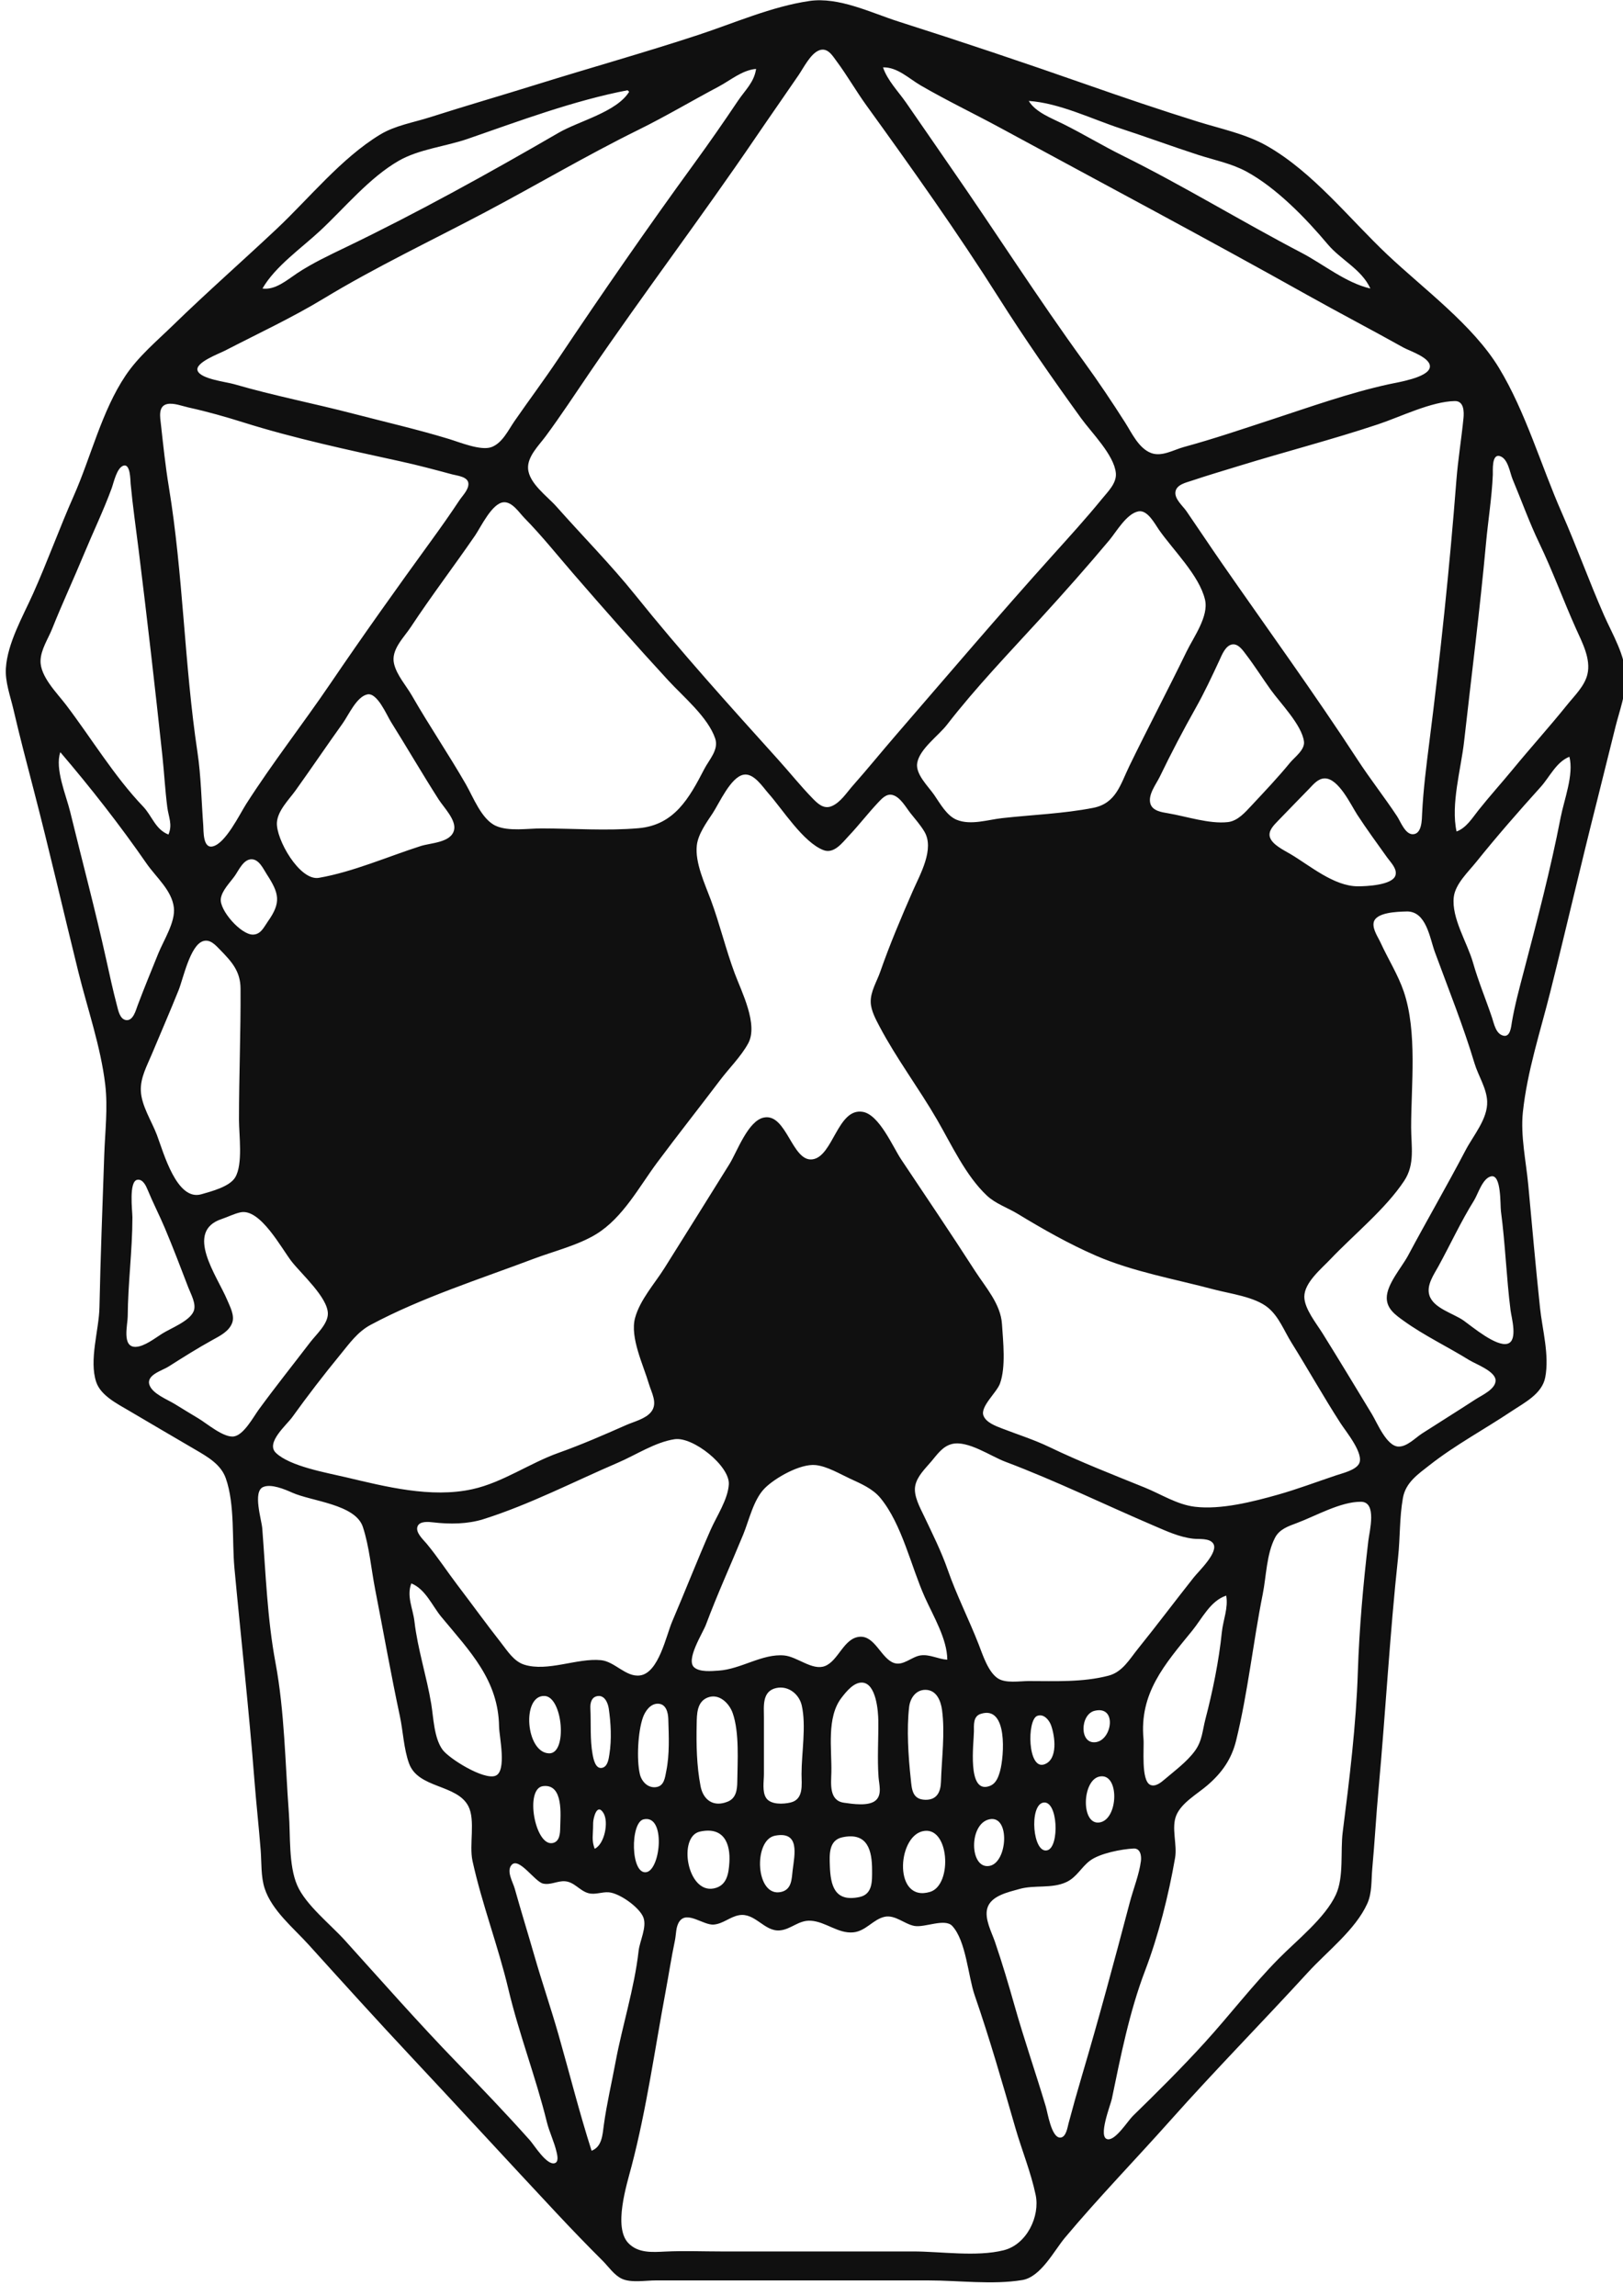 <?xml version="1.0" encoding="UTF-8" standalone="no"?>
<!-- Created with Inkscape (http://www.inkscape.org/) -->

<svg
   width="210mm"
   height="297mm"
   viewBox="0 0 210 297"
   version="1.1"
   id="svg1"
   xml:space="preserve"
   xmlns="http://www.w3.org/2000/svg"
   xmlns:svg="http://www.w3.org/2000/svg"><defs
     id="defs1" /><g
     id="layer1"><path
       style="fill:#101010;stroke:none;stroke-width:1.021"
       d="M 104.724,0.129 C 99.879,0.83 94.956,3.003 90.328,4.525 83.42,6.798 76.389,8.764 69.444,10.929 c -4.588,1.43 -9.209,2.768 -13.788,4.232 -2.164,0.692 -4.53,1.067 -6.488,2.258 -5.021,3.054 -9.15,8.223 -13.382,12.203 -4.433,4.168 -9.025,8.198 -13.382,12.438 -2.131,2.073 -4.488,4.04 -6.149,6.511 -3.1,4.613 -4.482,10.543 -6.717,15.587 -1.846,4.168 -3.39,8.47 -5.252,12.628 -1.319,2.946 -3.323,6.415 -3.526,9.668 -0.111,1.775 0.583,3.616 0.98,5.327 0.812,3.503 1.728,6.977 2.633,10.457 2.028,7.798 3.825,15.656 5.762,23.48 1.188,4.797 2.901,9.693 3.482,14.601 0.354,2.993 -0.025,6.085 -0.128,9.076 -0.227,6.576 -0.483,13.157 -0.62,19.731 -0.061,2.942 -1.371,6.827 -0.417,9.668 0.59,1.757 2.752,2.825 4.273,3.724 2.834,1.675 5.673,3.335 8.516,4.998 1.588,0.929 3.328,1.905 3.969,3.709 1.211,3.411 0.789,8.039 1.124,11.641 0.85,9.141 1.876,18.272 2.585,27.426 0.235,3.029 0.576,6.047 0.811,9.076 0.123,1.592 0.014,3.406 0.515,4.933 0.939,2.861 3.721,5.1 5.709,7.3 4.431,4.902 8.87,9.806 13.39,14.628 6.258,6.676 12.439,13.419 18.691,20.098 1.936,2.069 3.909,4.117 5.92,6.117 0.77,0.765 1.508,1.894 2.527,2.359 1.188,0.543 3.084,0.206 4.37,0.206 h 10.138 25.143 c 3.881,0 8.315,0.587 12.138,-0.048 2.41,-0.4 4.116,-3.8 5.522,-5.477 4.381,-5.223 9.124,-10.102 13.657,-15.193 5.792,-6.504 11.909,-12.714 17.791,-19.139 2.488,-2.718 6.133,-5.503 7.667,-8.879 0.642,-1.413 0.512,-3.035 0.65,-4.538 0.313,-3.418 0.498,-6.844 0.811,-10.26 0.915,-9.997 1.448,-19.996 2.527,-29.991 0.276,-2.554 0.175,-5.157 0.626,-7.695 0.357,-2.01 1.948,-3.073 3.494,-4.285 3.302,-2.587 7.055,-4.595 10.544,-6.924 1.683,-1.123 3.959,-2.248 4.375,-4.379 0.565,-2.897 -0.376,-6.191 -0.679,-9.076 -0.552,-5.253 -1.024,-10.526 -1.509,-15.785 -0.28,-3.042 -1.027,-6.429 -0.702,-9.471 0.569,-5.325 2.258,-10.407 3.557,-15.587 2.058,-8.209 3.953,-16.457 6.035,-24.663 0.817,-3.22 1.592,-6.45 2.408,-9.668 0.515,-2.03 1.331,-4.207 1.312,-6.314 -0.025,-2.831 -1.717,-5.548 -2.833,-8.09 -1.918,-4.369 -3.527,-8.861 -5.447,-13.22 -2.673,-6.068 -4.684,-13.069 -8.132,-18.744 -3.36,-5.53 -9.693,-10.17 -14.402,-14.609 -4.953,-4.669 -9.608,-10.677 -15.613,-14.099 -2.72,-1.55 -5.947,-2.203 -8.922,-3.129 -4.831,-1.505 -9.626,-3.133 -14.396,-4.804 -8.06,-2.823 -16.189,-5.555 -24.331,-8.146 -3.562,-1.134 -7.721,-3.224 -11.557,-2.669 m 1.253,6.387 c 1.107,-0.425 1.738,0.689 2.274,1.411 1.375,1.851 2.511,3.854 3.861,5.721 5.856,8.101 11.776,16.43 17.11,24.861 3.342,5.282 6.984,10.512 10.652,15.587 1.358,1.88 4.278,4.757 4.506,7.103 0.127,1.31 -1.038,2.414 -1.804,3.354 -2.038,2.499 -4.226,4.901 -6.387,7.3 -6.886,7.645 -13.573,15.503 -20.296,23.282 -1.865,2.158 -3.661,4.375 -5.554,6.511 -0.791,0.893 -1.61,2.212 -2.78,2.665 -1.04,0.403 -1.837,-0.425 -2.493,-1.103 -1.52,-1.573 -2.897,-3.292 -4.362,-4.917 C 94.424,91.327 88.071,84.292 82.21,76.992 79.044,73.05 75.369,69.338 72.006,65.541 c -1.191,-1.345 -3.563,-3.006 -3.679,-4.933 -0.093,-1.549 1.395,-2.983 2.255,-4.143 1.994,-2.693 3.843,-5.52 5.73,-8.287 6.985,-10.239 14.487,-20.14 21.456,-30.385 1.84,-2.705 3.724,-5.382 5.571,-8.09 0.626,-0.918 1.541,-2.765 2.638,-3.186 m 8.276,2.2 c 1.846,-0.057 3.362,1.454 4.866,2.329 3.348,1.947 6.925,3.657 10.341,5.511 13.25,7.191 26.591,14.27 39.741,21.636 4.096,2.294 8.27,4.466 12.369,6.758 0.84,0.47 3.713,1.363 3.426,2.615 -0.297,1.291 -4.113,1.887 -5.25,2.133 -5.091,1.105 -10.256,2.953 -15.207,4.573 -3.758,1.229 -7.537,2.517 -11.355,3.555 -1.318,0.358 -2.863,1.308 -4.256,0.772 -1.595,-0.614 -2.483,-2.579 -3.329,-3.91 -1.692,-2.66 -3.487,-5.336 -5.344,-7.892 -5.998,-8.257 -11.489,-16.88 -17.31,-25.255 -1.916,-2.757 -3.805,-5.541 -5.723,-8.287 -1.021,-1.462 -2.389,-2.839 -2.968,-4.538 M 97.83,8.914 c -0.248,1.728 -1.419,2.745 -2.357,4.143 -1.828,2.726 -3.711,5.433 -5.645,8.09 -6.027,8.277 -11.888,16.748 -17.581,25.255 -1.837,2.745 -3.812,5.381 -5.685,8.09 -0.789,1.141 -1.578,2.858 -2.999,3.358 -1.378,0.485 -4.105,-0.644 -5.474,-1.061 -4.056,-1.235 -8.256,-2.198 -12.369,-3.269 -5.106,-1.329 -10.343,-2.341 -15.41,-3.816 -1.048,-0.305 -4.334,-0.66 -4.74,-1.746 -0.389,-1.041 2.79,-2.21 3.523,-2.589 4.249,-2.196 8.688,-4.261 12.774,-6.738 6.707,-4.066 13.942,-7.491 20.885,-11.162 6.645,-3.513 13.118,-7.355 19.871,-10.681 3.499,-1.723 6.891,-3.746 10.341,-5.573 1.56,-0.826 3.053,-2.142 4.866,-2.301 m -16.627,2.762 0.203,0.197 c -1.63,2.631 -6.49,3.775 -9.124,5.303 -8.927,5.175 -18.265,10.35 -27.576,14.829 -2.104,1.012 -4.349,2.071 -6.286,3.364 -1.284,0.857 -2.814,2.192 -4.461,1.957 1.664,-2.887 5.058,-5.228 7.504,-7.513 3.156,-2.949 6.341,-6.836 10.137,-9.017 2.618,-1.504 6.072,-1.845 8.922,-2.833 6.648,-2.305 13.751,-4.961 20.682,-6.287 M 177.313,37.326 c -3.191,-0.738 -6.062,-3.138 -8.922,-4.631 -7.763,-4.052 -15.253,-8.659 -23.115,-12.551 -2.611,-1.293 -5.102,-2.805 -7.705,-4.103 -1.509,-0.753 -3.583,-1.513 -4.461,-2.984 3.982,0.268 8.199,2.363 11.963,3.593 3.328,1.088 6.603,2.298 9.935,3.379 2.11,0.684 4.332,1.111 6.286,2.175 3.892,2.119 7.7,6.064 10.499,9.397 1.698,2.022 4.398,3.242 5.519,5.726 m 10.936,14.558 c 1.184,-0.019 1.193,1.395 1.112,2.213 -0.268,2.702 -0.713,5.381 -0.923,8.09 -0.875,11.3 -2.082,22.701 -3.51,33.937 -0.38,2.987 -0.771,6.08 -0.917,9.076 -0.038,0.786 -0.002,2.721 -1.225,2.721 -0.978,0 -1.581,-1.666 -2.019,-2.327 -1.634,-2.469 -3.481,-4.816 -5.101,-7.3 -5.622,-8.621 -11.709,-16.997 -17.578,-25.453 -1.542,-2.222 -3.035,-4.478 -4.57,-6.708 -0.488,-0.709 -1.588,-1.599 -1.419,-2.544 0.162,-0.906 1.352,-1.153 2.099,-1.404 2.014,-0.677 4.052,-1.275 6.083,-1.901 6,-1.849 12.09,-3.415 18.046,-5.4 2.873,-0.958 6.89,-2.952 9.922,-3 M 21.618,52.274 c 0.839,-0.19 1.991,0.268 2.812,0.449 2.388,0.524 4.772,1.202 7.097,1.933 6.531,2.054 13.577,3.56 20.276,5.026 2.255,0.493 4.464,1.083 6.691,1.683 0.697,0.188 2.112,0.295 2.115,1.245 0.003,0.777 -0.779,1.527 -1.187,2.143 -1.149,1.737 -2.353,3.443 -3.578,5.13 -4.444,6.12 -8.85,12.297 -13.096,18.547 -3.558,5.237 -7.489,10.256 -10.898,15.587 -0.844,1.32 -2.696,5.164 -4.366,5.488 -1.247,0.242 -1.132,-2.021 -1.185,-2.725 -0.234,-3.116 -0.287,-6.388 -0.75,-9.471 C 23.842,85.936 23.712,74.324 21.844,62.976 21.401,60.285 21.119,57.594 20.821,54.886 c -0.095,-0.866 -0.394,-2.342 0.797,-2.613 M 188.465,107.567 c -0.771,-3.499 0.575,-8.089 0.974,-11.641 0.959,-8.549 2.052,-17.082 2.835,-25.65 0.27,-2.953 0.756,-5.909 0.883,-8.879 0.022,-0.516 -0.171,-2.711 0.911,-2.39 1.065,0.316 1.293,2.144 1.644,2.982 1.149,2.744 2.171,5.605 3.46,8.287 1.74,3.621 3.102,7.385 4.745,11.049 0.799,1.782 1.957,3.919 1.476,5.919 -0.366,1.519 -1.669,2.757 -2.625,3.946 -2.263,2.814 -4.691,5.497 -6.986,8.287 -1.473,1.79 -3.033,3.515 -4.476,5.327 -0.807,1.014 -1.571,2.294 -2.84,2.762 m -166.671,0.395 c -1.712,-0.68 -2.107,-2.4 -3.288,-3.635 -3.719,-3.891 -6.701,-8.848 -9.958,-13.136 -1.169,-1.539 -3.361,-3.676 -3.303,-5.722 0.041,-1.447 0.984,-2.828 1.509,-4.143 1.297,-3.252 2.781,-6.431 4.122,-9.668 1.172,-2.828 2.517,-5.615 3.57,-8.484 0.268,-0.732 0.66,-2.68 1.543,-2.939 0.892,-0.261 0.871,1.878 0.915,2.347 0.269,2.892 0.692,5.796 1.049,8.681 1.091,8.805 2.102,17.613 3.049,26.439 0.239,2.224 0.358,4.498 0.641,6.708 0.167,1.305 0.707,2.264 0.15,3.552 M 65.188,64.974 c 1.11,-0.057 1.993,1.352 2.663,2.034 2.246,2.288 4.245,4.798 6.337,7.214 4.019,4.641 8.125,9.291 12.288,13.811 1.951,2.118 5.119,4.736 6.061,7.498 0.495,1.452 -0.777,2.734 -1.405,3.946 -1.96,3.784 -3.882,7.258 -8.509,7.664 -4.124,0.362 -8.43,0.03 -12.571,0.03 -1.786,0 -4.209,0.407 -5.871,-0.324 -1.87,-0.823 -2.952,-3.739 -3.907,-5.397 -2.225,-3.867 -4.745,-7.576 -6.965,-11.444 -0.756,-1.317 -1.972,-2.649 -2.324,-4.143 -0.425,-1.802 1.256,-3.361 2.163,-4.735 2.651,-4.018 5.584,-7.868 8.314,-11.838 0.75,-1.092 2.211,-4.237 3.726,-4.315 m 82.112,1.179 c 1.171,-0.224 2.108,1.587 2.635,2.347 1.834,2.644 5.243,5.931 5.982,9.076 0.506,2.153 -1.474,4.835 -2.384,6.708 -2.409,4.96 -4.991,9.843 -7.398,14.798 -1.191,2.452 -1.728,4.851 -4.712,5.431 -3.864,0.75 -7.852,0.888 -11.76,1.324 -1.863,0.208 -4.044,0.955 -5.87,0.217 -1.295,-0.523 -2.169,-2.138 -2.921,-3.224 -0.769,-1.112 -2.451,-2.689 -2.191,-4.142 0.326,-1.82 2.738,-3.499 3.848,-4.933 3.739,-4.824 8.042,-9.301 12.162,-13.811 2.997,-3.282 5.997,-6.661 8.845,-10.063 0.915,-1.093 2.228,-3.434 3.763,-3.728 m 12.185,17.209 c 0.773,-0.085 1.354,0.804 1.747,1.318 1.122,1.469 2.104,3.036 3.179,4.537 1.248,1.744 4.035,4.565 4.312,6.708 0.139,1.077 -1.207,2.013 -1.821,2.762 -1.566,1.914 -3.273,3.706 -4.963,5.517 -0.822,0.88 -1.787,2.006 -3.077,2.148 -2.392,0.262 -5.343,-0.741 -7.705,-1.139 -0.836,-0.141 -2.022,-0.305 -2.302,-1.235 -0.351,-1.168 0.739,-2.516 1.221,-3.515 1.441,-2.987 3.01,-5.983 4.641,-8.879 1.118,-1.985 2.084,-4.055 3.044,-6.117 0.324,-0.695 0.801,-2.005 1.726,-2.107 M 47.539,89.83 c 1.278,-0.257 2.499,2.682 3.031,3.531 2.09,3.339 4.065,6.743 6.189,10.063 0.649,1.014 2.288,2.651 1.996,3.937 -0.376,1.659 -3.006,1.668 -4.317,2.088 -4.244,1.359 -8.779,3.352 -13.18,4.114 -2.488,0.431 -5.588,-5.039 -5.427,-7.179 0.116,-1.542 1.557,-2.933 2.424,-4.143 2.058,-2.875 4.038,-5.804 6.098,-8.681 0.742,-1.037 1.793,-3.448 3.185,-3.728 M 7.804,97.307 c 3.928,4.594 7.724,9.443 11.157,14.403 1.237,1.787 3.289,3.473 3.537,5.722 0.205,1.858 -1.331,4.218 -2.018,5.919 -0.9,2.23 -1.824,4.458 -2.669,6.708 -0.227,0.604 -0.576,2.022 -1.486,1.909 -0.827,-0.102 -1.032,-1.288 -1.197,-1.909 -0.518,-1.962 -0.944,-3.94 -1.382,-5.919 -1.418,-6.418 -3.119,-12.776 -4.67,-19.139 C 8.557,102.868 7.07,99.448 7.804,97.307 M 203.064,97.899 c 0.596,2.306 -0.689,5.561 -1.14,7.892 -1.292,6.678 -3.049,13.343 -4.775,19.928 -0.56,2.135 -1.157,4.337 -1.527,6.511 -0.093,0.548 -0.189,1.969 -1.096,1.755 -0.991,-0.233 -1.212,-1.564 -1.476,-2.347 -0.801,-2.375 -1.773,-4.693 -2.457,-7.103 -0.734,-2.586 -2.802,-5.75 -2.489,-8.484 0.194,-1.693 1.873,-3.255 2.903,-4.538 2.658,-3.31 5.487,-6.545 8.331,-9.695 1.178,-1.305 2.015,-3.238 3.726,-3.919 M 96.217,100.218 c 1.328,-0.234 2.476,1.593 3.207,2.416 1.834,2.065 4.499,6.334 7.125,7.344 1.368,0.526 2.458,-0.981 3.252,-1.819 1.325,-1.4 2.493,-2.93 3.811,-4.33 0.467,-0.496 1.074,-1.184 1.853,-0.991 1.026,0.255 1.744,1.606 2.345,2.362 0.613,0.772 1.281,1.522 1.788,2.368 1.355,2.259 -0.547,5.542 -1.491,7.695 -1.495,3.413 -2.99,6.94 -4.215,10.457 -0.443,1.272 -1.274,2.563 -1.229,3.946 0.035,1.071 0.66,2.218 1.156,3.157 2.184,4.134 5.085,7.98 7.433,12.036 1.856,3.205 3.705,7.246 6.451,9.819 1.114,1.044 2.69,1.569 3.99,2.359 3.244,1.972 6.64,3.899 10.138,5.416 4.752,2.061 10.2,3.018 15.207,4.351 2.138,0.569 5.334,0.949 7.048,2.377 1.405,1.171 2.065,2.981 3.003,4.485 2.159,3.464 4.157,7.026 6.368,10.457 0.686,1.065 3.115,3.98 2.375,5.257 -0.48,0.828 -2.116,1.2 -2.979,1.49 -2.494,0.837 -4.97,1.774 -7.502,2.49 -3.22,0.91 -7.379,1.972 -10.746,1.564 -2.309,-0.28 -4.372,-1.628 -6.488,-2.485 -4.154,-1.683 -8.338,-3.315 -12.369,-5.254 -1.939,-0.933 -4.073,-1.608 -6.083,-2.385 -0.833,-0.322 -2.106,-0.784 -2.424,-1.694 -0.405,-1.161 1.725,-2.963 2.143,-4.113 0.784,-2.156 0.409,-5.425 0.263,-7.695 -0.169,-2.623 -2.129,-4.769 -3.503,-6.906 -3.114,-4.842 -6.347,-9.615 -9.542,-14.403 -1.076,-1.612 -2.84,-5.808 -4.983,-6.155 -3.251,-0.527 -3.82,5.788 -6.494,6.146 -2.65,0.355 -3.34,-5.983 -6.278,-5.41 -2.063,0.402 -3.484,4.443 -4.457,6.012 -2.777,4.481 -5.588,8.945 -8.386,13.417 -1.282,2.048 -3.205,4.157 -3.837,6.511 -0.673,2.509 1.077,6.084 1.782,8.484 0.342,1.165 1.199,2.541 0.297,3.665 -0.727,0.906 -2.205,1.243 -3.243,1.702 -2.852,1.262 -5.777,2.536 -8.719,3.583 -3.761,1.338 -7.24,3.842 -11.152,4.705 -5.371,1.185 -11.26,-0.334 -16.424,-1.552 -2.426,-0.573 -7.226,-1.405 -9.021,-3.157 -1.332,-1.3 1.392,-3.588 2.123,-4.604 1.992,-2.767 4.051,-5.447 6.218,-8.09 1.182,-1.44 2.222,-2.94 3.924,-3.853 6.539,-3.506 14.13,-5.917 21.087,-8.544 2.596,-0.98 5.764,-1.754 8.11,-3.196 3.458,-2.126 5.549,-6.127 7.888,-9.268 2.666,-3.58 5.444,-7.092 8.138,-10.655 1.177,-1.556 2.683,-3.027 3.624,-4.735 1.349,-2.451 -0.848,-6.697 -1.735,-9.076 -1.161,-3.116 -1.925,-6.355 -3.078,-9.471 -0.77,-2.081 -2.088,-4.859 -1.822,-7.103 0.173,-1.46 1.253,-2.937 2.051,-4.143 0.845,-1.277 2.33,-4.687 4.002,-4.982 m 75.209,0.477 c 1.787,0.015 3.372,3.443 4.191,4.702 1.221,1.877 2.562,3.7 3.863,5.525 0.447,0.626 1.342,1.48 1.075,2.328 -0.396,1.258 -3.75,1.407 -4.864,1.405 -3.096,-0.005 -6.179,-2.664 -8.719,-4.171 -0.829,-0.492 -2.328,-1.195 -2.65,-2.157 -0.28,-0.837 0.509,-1.591 1.037,-2.14 1.333,-1.386 2.68,-2.76 4.02,-4.139 0.545,-0.562 1.168,-1.359 2.047,-1.352 M 32.541,111.16 c 0.988,0 1.529,1.252 1.971,1.932 1.602,2.466 1.908,3.638 0.147,6.116 -0.503,0.709 -0.897,1.677 -1.923,1.699 -1.551,0.032 -4.376,-3.17 -4.163,-4.658 0.155,-1.082 1.208,-2.086 1.821,-2.96 0.492,-0.702 1.108,-2.129 2.147,-2.129 m 149.436,6.753 c 2.578,-0.074 3.015,3.438 3.677,5.242 1.754,4.778 3.671,9.53 5.133,14.403 0.487,1.623 1.574,3.221 1.638,4.933 0.084,2.251 -1.798,4.405 -2.797,6.314 -2.397,4.577 -4.999,9.055 -7.434,13.614 -0.827,1.548 -2.79,3.732 -2.761,5.525 0.023,1.414 1.175,2.197 2.228,2.954 2.609,1.876 5.68,3.34 8.427,5.044 0.878,0.544 3.446,1.456 3.426,2.665 -0.019,1.123 -1.799,1.901 -2.614,2.432 -2.286,1.489 -4.602,2.928 -6.894,4.401 -0.864,0.555 -1.931,1.712 -3.04,1.698 -1.546,-0.018 -2.779,-3.083 -3.455,-4.198 -2.118,-3.494 -4.226,-6.987 -6.389,-10.457 -0.796,-1.278 -2.358,-3.194 -2.356,-4.735 0.003,-1.823 2.181,-3.59 3.349,-4.82 3.045,-3.208 7.166,-6.524 9.58,-10.179 1.417,-2.145 0.892,-4.49 0.892,-6.902 0,-5.447 0.818,-12.354 -0.95,-17.56 -0.744,-2.192 -2.027,-4.21 -2.991,-6.314 -0.341,-0.745 -1.03,-1.702 -0.92,-2.553 0.183,-1.424 3.132,-1.473 4.253,-1.505 m -155.709,3.839 c 0.941,-0.307 1.662,0.562 2.234,1.144 1.517,1.546 2.606,2.782 2.619,4.994 0.034,5.664 -0.202,11.315 -0.202,16.968 0,1.956 0.535,5.734 -0.483,7.445 -0.726,1.219 -3.076,1.813 -4.383,2.191 -3.188,0.923 -4.887,-5.382 -5.749,-7.663 -0.68,-1.798 -2.004,-3.781 -2.083,-5.722 -0.069,-1.695 0.788,-3.217 1.421,-4.735 1.152,-2.761 2.354,-5.508 3.468,-8.287 0.595,-1.483 1.482,-5.789 3.158,-6.335 m 166.657,30.427 c 1.357,-0.306 1.171,3.699 1.28,4.517 0.569,4.262 0.705,8.571 1.245,12.825 0.119,0.934 0.969,3.877 -0.367,4.3 -1.446,0.458 -4.574,-2.181 -5.692,-2.977 -1.336,-0.951 -3.935,-1.587 -4.451,-3.3 -0.391,-1.299 0.586,-2.655 1.183,-3.745 1.531,-2.79 2.91,-5.791 4.591,-8.484 0.528,-0.846 1.1,-2.886 2.21,-3.136 m -175.137,0.438 c 0.713,-0.095 1.113,0.812 1.321,1.318 0.687,1.668 1.518,3.273 2.219,4.932 1.072,2.539 2.052,5.124 3.039,7.695 0.334,0.87 1.086,2.154 0.676,3.095 -0.552,1.265 -2.925,2.156 -4.059,2.868 -0.917,0.576 -2.316,1.686 -3.441,1.711 -1.803,0.039 -1.026,-2.87 -1.019,-3.924 0.028,-4.273 0.604,-8.555 0.608,-12.825 7.66e-4,-0.833 -0.504,-4.714 0.656,-4.869 m 13.335,4.214 c 2.562,-0.539 5.316,4.709 6.624,6.376 1.263,1.611 4.643,4.624 4.675,6.708 0.021,1.364 -1.52,2.723 -2.304,3.749 -2.212,2.893 -4.488,5.742 -6.635,8.681 -0.695,0.952 -1.914,3.244 -3.187,3.472 -1.333,0.238 -3.558,-1.7 -4.648,-2.34 -1.025,-0.603 -2.026,-1.235 -3.041,-1.851 -0.974,-0.591 -2.865,-1.322 -3.266,-2.454 -0.463,-1.306 1.63,-1.856 2.455,-2.38 1.872,-1.187 3.731,-2.365 5.677,-3.436 0.987,-0.543 2.185,-1.133 2.579,-2.257 0.331,-0.945 -0.306,-2.101 -0.667,-2.959 -1.297,-3.083 -5.569,-8.826 -0.696,-10.446 0.796,-0.265 1.615,-0.691 2.433,-0.863 m 56.165,29.351 c 2.376,-0.356 7.15,3.455 7.015,5.832 -0.112,1.965 -1.585,4.136 -2.369,5.919 -1.722,3.914 -3.28,7.907 -4.962,11.838 -0.783,1.83 -1.737,6.631 -4.153,6.969 -1.834,0.257 -3.259,-1.799 -5.06,-1.975 -3.075,-0.302 -6.9,1.543 -9.935,0.58 -1.339,-0.425 -2.171,-1.781 -2.979,-2.811 -1.935,-2.467 -3.769,-5.004 -5.666,-7.498 -1.335,-1.755 -2.557,-3.631 -3.964,-5.327 -0.443,-0.535 -1.496,-1.462 -1.187,-2.252 0.278,-0.711 1.438,-0.589 2.035,-0.518 2.109,0.251 4.441,0.232 6.488,-0.414 5.97,-1.884 11.701,-4.861 17.438,-7.323 2.295,-0.985 4.794,-2.644 7.299,-3.02 m 35.889,0.618 c 2.036,-0.502 5.014,1.585 6.894,2.292 6.53,2.458 12.851,5.553 19.262,8.293 1.652,0.706 3.261,1.463 5.069,1.668 0.758,0.086 2.08,-0.106 2.573,0.618 0.754,1.108 -1.86,3.567 -2.505,4.38 -2.439,3.076 -4.792,6.219 -7.255,9.273 -1.061,1.315 -1.981,2.973 -3.762,3.442 -3.338,0.88 -6.928,0.701 -10.341,0.701 -1.178,0 -3.001,0.328 -4.018,-0.359 -1.253,-0.847 -1.94,-3.041 -2.46,-4.376 -1.265,-3.245 -2.87,-6.385 -4.013,-9.668 -0.813,-2.335 -1.976,-4.667 -3.04,-6.906 -0.536,-1.128 -1.405,-2.667 -1.159,-3.946 0.238,-1.236 1.292,-2.226 2.082,-3.157 0.754,-0.887 1.451,-1.954 2.672,-2.255 m -0.608,27.905 c -1.176,-0.067 -2.26,-0.723 -3.447,-0.558 -1.161,0.162 -2.243,1.391 -3.446,0.982 -1.667,-0.568 -2.463,-3.566 -4.461,-3.39 -2.051,0.181 -2.727,3.113 -4.477,3.789 -1.62,0.626 -3.581,-1.21 -5.255,-1.37 -2.831,-0.271 -5.592,1.773 -8.516,1.962 -0.9,0.058 -2.403,0.212 -3.138,-0.416 -1.144,-0.979 1.103,-4.432 1.516,-5.537 1.469,-3.929 3.222,-7.766 4.816,-11.641 0.765,-1.86 1.332,-4.543 2.799,-6.011 1.337,-1.338 4.596,-3.197 6.578,-2.987 1.501,0.159 3.114,1.137 4.461,1.759 1.414,0.653 2.928,1.292 3.929,2.512 2.795,3.408 3.949,8.838 5.734,12.816 1.098,2.448 2.897,5.413 2.909,8.09 M 34.034,192.377 c 1.036,-0.47 2.833,0.301 3.778,0.722 2.539,1.132 8.173,1.491 9.141,4.44 0.839,2.555 1.075,5.448 1.591,8.089 1.066,5.457 2.032,10.938 3.194,16.376 0.423,1.98 0.498,4.209 1.185,6.116 1.184,3.286 6.197,2.671 7.678,5.541 0.938,1.815 0.079,5.003 0.537,7.087 1.228,5.593 3.317,10.999 4.639,16.574 1.373,5.791 3.55,11.386 4.971,17.166 0.331,1.345 0.971,2.599 1.274,3.946 0.085,0.376 0.3,1.243 -0.247,1.408 -1.036,0.313 -2.658,-2.342 -3.219,-2.971 -3.048,-3.417 -6.278,-6.785 -9.468,-10.078 -4.963,-5.123 -9.684,-10.49 -14.469,-15.785 -1.866,-2.064 -5.065,-4.577 -6.164,-7.111 -1.132,-2.61 -0.866,-6.465 -1.074,-9.265 -0.475,-6.39 -0.557,-13.242 -1.736,-19.533 -1.058,-5.641 -1.267,-11.642 -1.71,-17.363 -0.089,-1.144 -1.254,-4.744 0.101,-5.359 m 142.057,1.901 c 2.108,0.015 1.103,3.792 0.956,5.036 -0.66,5.575 -1.177,11.359 -1.358,16.968 -0.221,6.857 -1.086,13.919 -1.957,20.717 -0.318,2.479 0.174,5.802 -0.878,8.09 -1.397,3.038 -5.086,5.936 -7.443,8.33 -3.362,3.413 -6.301,7.266 -9.522,10.807 -2.965,3.259 -6.144,6.42 -9.304,9.5 -0.67,0.653 -2.218,3.164 -3.258,3.022 -1.337,-0.183 0.372,-4.455 0.53,-5.22 1.135,-5.497 2.286,-11.305 4.296,-16.574 1.738,-4.557 3.055,-9.799 3.887,-14.601 0.302,-1.744 -0.519,-3.907 0.164,-5.524 0.688,-1.628 2.704,-2.742 4.013,-3.868 1.902,-1.635 3.134,-3.399 3.723,-5.8 1.525,-6.215 2.188,-12.659 3.444,-18.941 0.46,-2.302 0.488,-5.183 1.588,-7.291 0.573,-1.099 1.697,-1.48 2.81,-1.895 2.437,-0.908 5.666,-2.774 8.307,-2.756 M 53.223,204.839 c 1.846,0.752 2.692,2.897 3.89,4.341 3.733,4.497 7.38,8.191 7.463,14.206 0.017,1.239 1.034,5.746 -0.462,6.337 -1.508,0.596 -6.036,-2.228 -6.865,-3.387 -1.1,-1.538 -1.152,-4.102 -1.451,-5.909 -0.588,-3.552 -1.758,-7.09 -2.17,-10.655 -0.195,-1.684 -1.048,-3.272 -0.406,-4.933 m 105.436,1.578 c 0.293,1.595 -0.401,3.15 -0.564,4.735 -0.382,3.721 -1.178,7.62 -2.126,11.246 -0.392,1.499 -0.4,2.8 -1.374,4.128 -1.027,1.4 -2.589,2.539 -3.908,3.668 -0.452,0.387 -1.183,0.996 -1.84,0.71 -1.243,-0.543 -0.785,-4.801 -0.889,-5.941 -0.541,-5.926 2.701,-9.595 6.303,-14.009 1.289,-1.58 2.344,-3.855 4.4,-4.538 m -47.046,11.257 c 1.744,0.16 2.016,3.649 2.031,4.922 0.028,2.423 -0.144,4.883 0.029,7.3 0.068,0.944 0.479,2.258 -0.353,3.003 -0.903,0.808 -3.022,0.47 -4.133,0.311 -1.944,-0.279 -1.651,-2.468 -1.618,-3.905 0.07,-3.015 -0.65,-7.122 1.311,-9.668 0.59,-0.766 1.609,-2.066 2.732,-1.963 m -11.145,0.694 c 1.574,-0.323 2.942,0.825 3.269,2.255 0.603,2.643 -0.026,6.146 -0.026,8.879 0,1.35 0.317,3.271 -1.424,3.683 -0.931,0.22 -2.573,0.305 -3.162,-0.598 -0.526,-0.808 -0.281,-2.173 -0.281,-3.085 v -7.3 c 0,-1.445 -0.276,-3.443 1.624,-3.834 m 19.26,0.239 c 1.457,0 2.002,1.427 2.162,2.608 0.403,2.989 -0.046,6.266 -0.137,9.273 -0.039,1.299 -0.502,2.374 -2.024,2.344 -1.736,-0.035 -1.749,-1.434 -1.89,-2.738 -0.312,-2.886 -0.542,-6.392 -0.206,-9.273 0.128,-1.098 0.841,-2.214 2.096,-2.214 m -49.272,0.793 c 2.355,0.087 2.996,7.456 0.607,7.423 -3.044,-0.042 -3.603,-7.535 -0.607,-7.423 m 6.721,0.045 c 1.007,-0.277 1.477,0.82 1.588,1.573 0.278,1.895 0.387,4.019 0.086,5.919 -0.092,0.578 -0.205,1.577 -0.919,1.755 -0.903,0.225 -1.155,-1.18 -1.26,-1.755 -0.347,-1.896 -0.188,-3.994 -0.284,-5.919 -0.03,-0.605 0.083,-1.379 0.789,-1.573 m 14.386,0.158 c 1.491,-0.582 2.797,0.755 3.237,2.007 0.882,2.509 0.627,6.239 0.596,8.879 -0.012,1.014 -0.135,2.128 -1.228,2.577 -1.88,0.773 -3.184,-0.243 -3.522,-1.985 -0.51,-2.628 -0.562,-5.392 -0.504,-8.063 0.027,-1.23 0.003,-2.861 1.421,-3.415 m -6.507,0.801 c 1.131,-0.04 1.39,1.139 1.415,1.994 0.067,2.207 0.179,4.539 -0.261,6.708 -0.172,0.848 -0.259,1.975 -1.367,2.093 -1.065,0.114 -1.842,-0.77 -2.056,-1.699 -0.435,-1.884 -0.25,-5.468 0.393,-7.299 0.276,-0.786 0.919,-1.764 1.876,-1.798 m 56.577,0.915 c 2.905,-0.701 2.286,3.708 0.194,4.053 -2.199,0.362 -2.091,-3.595 -0.194,-4.053 m -14.765,0.409 c 3.574,-1.202 3.05,5.509 2.531,7.378 -0.218,0.786 -0.51,1.64 -1.369,1.951 -2.95,1.068 -2.019,-5.623 -2.015,-7.081 0.002,-0.807 -0.112,-1.924 0.853,-2.248 m 7.331,0.254 c 0.848,-0.332 1.549,0.53 1.795,1.207 0.499,1.374 0.935,4.414 -0.861,5.058 -2.182,0.783 -2.272,-5.742 -0.934,-6.265 m 8.038,7.849 c 2.649,-0.586 2.512,5.607 -5.2e-4,5.939 -2.392,0.316 -2.239,-5.443 5.2e-4,-5.939 m -71.971,1.234 c 2.692,-0.329 2.241,3.841 2.218,5.341 -0.011,0.749 -0.052,1.88 -1.029,2.031 -2.241,0.345 -3.589,-7.079 -1.189,-7.372 m 64.707,2.135 c 1.916,-0.379 2.142,5.714 0.553,6.16 -1.907,0.535 -2.391,-5.796 -0.553,-6.16 m -58.026,5.968 c -0.26,-0.689 -0.293,-1.243 -0.243,-1.973 0.031,-0.461 0.034,-0.92 0.042,-1.381 0.01,-0.576 0.478,-2.606 1.314,-1.299 0.751,1.172 0.15,4.069 -1.113,4.653 m 6.324,-3.806 c 2.909,-0.672 2.218,6.518 0.359,6.834 -2.051,0.349 -2.104,-6.431 -0.359,-6.834 m 44.772,-0.011 c 2.682,-0.539 2.332,5.59 -0.003,6.033 -2.612,0.495 -2.732,-5.482 0.003,-6.033 m -37.49,1.599 c 3.135,-0.691 3.971,1.588 3.818,3.994 -0.091,1.427 -0.305,3.014 -2.014,3.356 -3.45,0.689 -4.672,-6.717 -1.804,-7.349 m 28.774,-0.038 c 3.518,-0.896 3.986,6.943 1.012,7.835 -4.699,1.41 -4.285,-7.002 -1.012,-7.835 m -19.057,0.565 c 3.264,-0.628 2.536,2.444 2.292,4.454 -0.134,1.102 -0.09,2.503 -1.49,2.823 -3.333,0.761 -3.644,-6.729 -0.802,-7.276 m 8.717,0.207 c 3.295,-0.71 3.851,1.743 3.85,4.247 -1.2e-4,1.361 0.106,3.111 -1.626,3.479 -3.225,0.687 -3.751,-1.479 -3.84,-4.071 -0.048,-1.401 -0.157,-3.273 1.616,-3.655 m 37.686,1.452 c 0.891,-0.046 1.033,0.953 0.949,1.611 -0.223,1.749 -0.98,3.612 -1.433,5.327 -1.983,7.515 -4.002,15.047 -6.211,22.493 -0.603,2.031 -1.172,4.071 -1.718,6.117 -0.14,0.524 -0.319,1.846 -1.092,1.846 -1.132,0 -1.614,-3.218 -1.854,-4.017 -1.304,-4.355 -2.796,-8.648 -4.034,-13.022 -0.782,-2.764 -1.614,-5.569 -2.545,-8.287 -0.433,-1.263 -1.371,-2.968 -0.99,-4.333 0.456,-1.634 2.722,-2.092 4.153,-2.499 1.961,-0.558 4.196,-0.013 6.083,-0.897 1.348,-0.631 1.923,-1.93 3.061,-2.776 1.276,-0.948 4.06,-1.482 5.632,-1.564 m -70.13,39.099 c -1.587,-4.955 -2.851,-10.005 -4.275,-14.995 -0.98,-3.435 -2.146,-6.822 -3.135,-10.26 -0.834,-2.898 -1.728,-5.779 -2.541,-8.682 -0.233,-0.831 -1.112,-2.25 -0.394,-3.044 0.946,-1.046 3,2.173 4.059,2.415 0.983,0.224 1.866,-0.366 2.839,-0.297 1.223,0.086 1.906,1.24 3.041,1.542 0.879,0.234 1.753,-0.187 2.636,-0.113 1.412,0.117 3.97,1.955 4.469,3.247 0.483,1.25 -0.472,3.048 -0.617,4.34 -0.541,4.821 -2.101,9.627 -2.989,14.403 -0.5,2.689 -1.136,5.389 -1.507,8.09 -0.174,1.266 -0.217,2.822 -1.586,3.354 M 95.6,247.767 c 2.093,-0.381 3.272,2.115 5.272,1.963 1.483,-0.112 2.45,-1.361 4.055,-1.251 1.929,0.131 3.516,1.69 5.475,1.503 1.647,-0.157 2.579,-1.702 4.071,-2.015 1.351,-0.284 2.565,0.95 3.837,1.183 1.351,0.248 3.944,-1.031 4.904,0.006 1.789,1.932 2.048,6.506 2.896,8.956 1.958,5.658 3.606,11.419 5.269,17.166 0.837,2.894 2.008,5.727 2.626,8.681 0.574,2.743 -1.138,6.399 -4.138,7.149 -3.53,0.882 -8.12,0.152 -11.76,0.152 H 93.37 c -2.425,0 -4.877,-0.102 -7.299,0.015 -1.669,0.081 -3.489,0.229 -4.761,-1.086 -1.982,-2.048 -0.222,-7.549 0.414,-9.979 1.927,-7.36 2.989,-15.025 4.384,-22.493 0.417,-2.234 0.758,-4.485 1.225,-6.708 0.168,-0.802 0.093,-1.804 0.614,-2.491 1.007,-1.329 3.083,0.572 4.411,0.456 1.205,-0.105 2.088,-0.997 3.244,-1.207 z"
       id="path3" /></g></svg>
